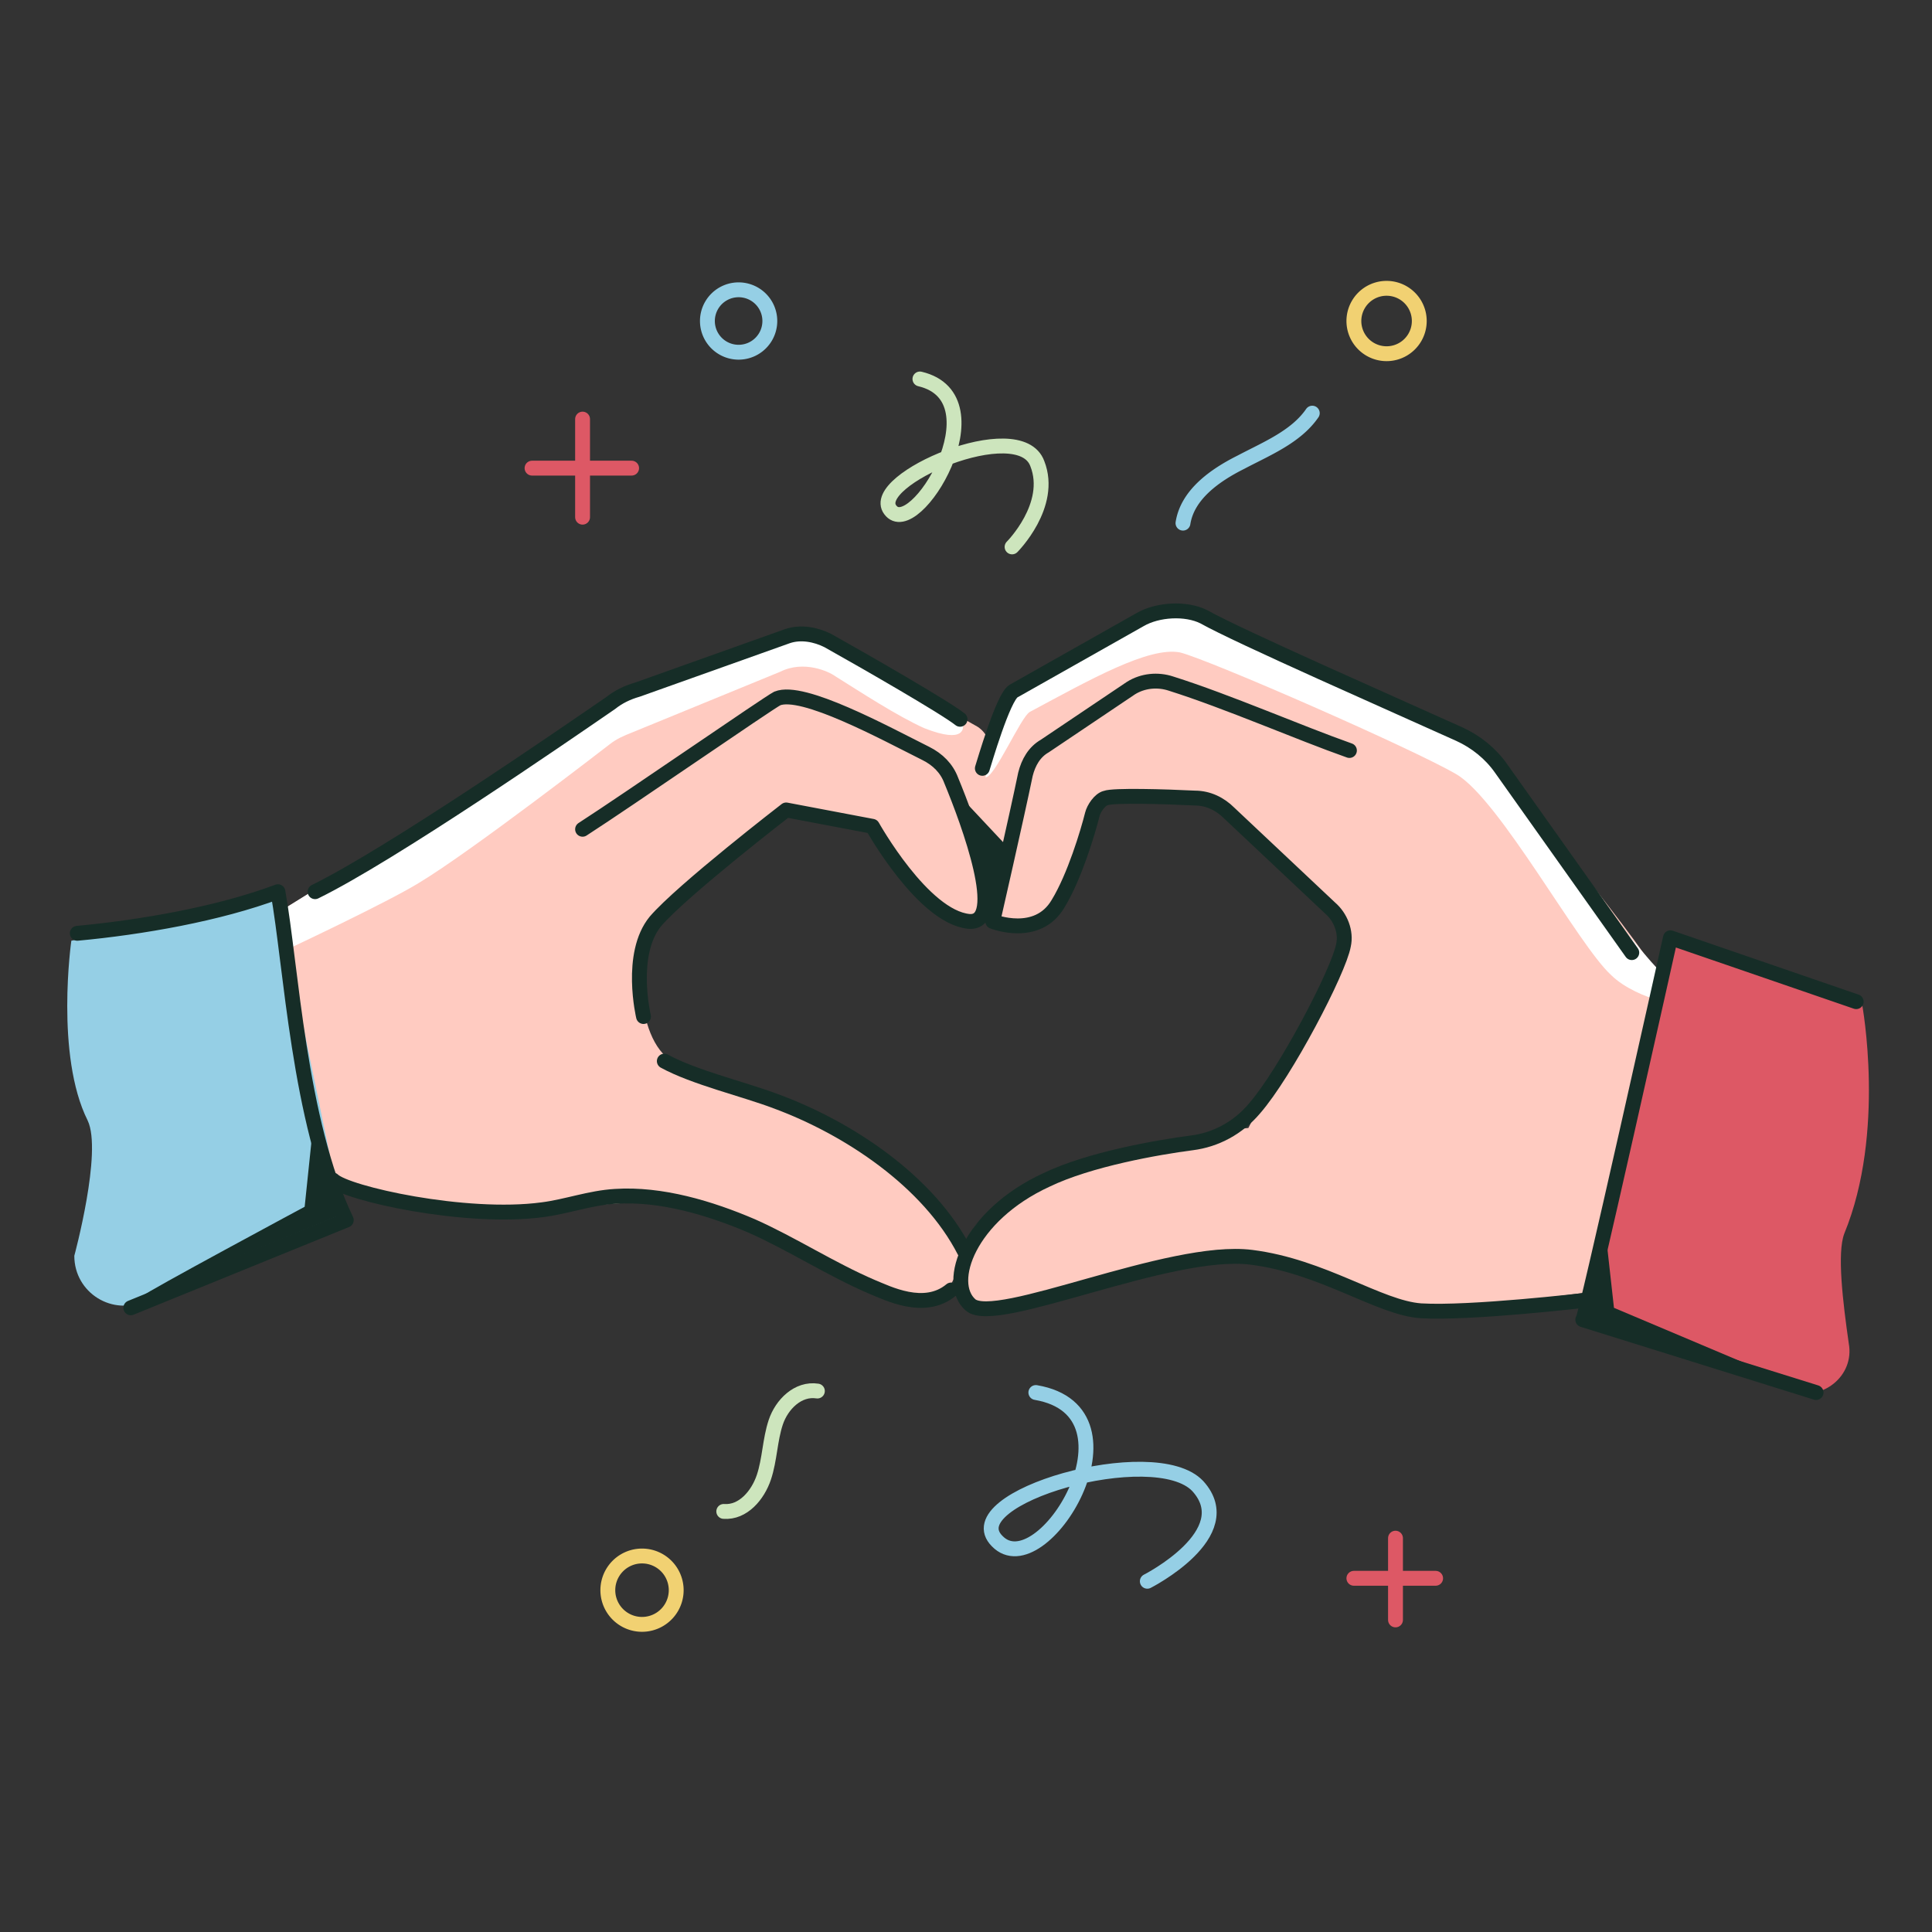 <svg width="130" height="130" fill="none" xmlns="http://www.w3.org/2000/svg"><rect width="100%" height="100%" fill="#333333" stroke="none"/><path d="M19.2 61.1s.8 16.7 3.1 18.3c3.9 2.6 14.8 1.9 20.4 1.5 2.4-.2 4.9.3 7.1 1.3 3.6 1.7 9.4 5.4 12.5 5.6 1.3.1 2.4-2.7 2.4-3.3-.3-3-7.9-8-11.6-10-1.1-.6-4.6-2-7.2-2.8-3.3-.9-2.9-7.6-2.7-8.1.6-1.6 9.3-9.2 9.3-9.2s5.4.8 5.9.9c.4.1 6.4 9 7.4 6.5.8-2 .8-8.7.8-11.4 0-.7-.4-1.3-1-1.6-3-1.7-11-6.1-11.4-6.1-1.2 0-13.3 5.1-13.3 5.1L19.2 61.1z" fill="#FFCBC1"/><path d="M41 50.1c.5-.4 1-.6 1.5-.8l10-4.1c1.6-.8 3.3 0 3.7.3 1.6 1 4.2 2.7 6 3.5 2.8 1.1 2.6-.1 2.6-.2-3-1.7-10.1-6.1-10.5-6.1-1.2 0-12.3 4.2-12.3 4.2L19.2 61.1s.1 1.1.3 2.7c0 0 6.6-3.1 8.7-4.4 3.5-2.1 12.8-9.3 12.8-9.3z" fill="#fff"/><path d="M21.2 60c5.1-2.5 16.7-10.5 19.9-12.7.5-.4 1.1-.7 1.8-.9L53 42.8c.9-.3 1.9-.1 2.7.3 2.5 1.4 7.9 4.5 8.9 5.3M44.7 71.4c2 1.1 5.4 1.9 7.5 2.7 4.9 1.8 10.3 5.4 12.7 10.1" stroke="#162D27" stroke-miterlimit="10" stroke-linecap="round" stroke-linejoin="round"/><path d="M67.6 48.1c-.7 2.5-3.5 10-2 12.4 1.7 2.7 3.3 2.7 5.3.1s3.2-7.1 3.4-7.1c.2 0 7.5.1 7.5.1l7.9 7.6c.7.8.9 1.9.4 2.8L84 75.9s-11.5 1-18.1 6.3c-1.1.9-2.2 5.6.5 5.7 2.7.1 14.4-4.9 17.9-3.6 3.5 1.3 9.5 4 13.3 3.7 3.8-.3 9.7-1.1 9.7-1.1s.9-4.4 2.3-9.5c1.5-5.3 2.3-10.7 2.2-11.3-.1-1.1-11.3-15-12.5-15.9-1.2-.8-19-9.1-20-9-1 .1-10.9 4.4-11.7 6.9z" fill="#FFCBC1"/><path d="M4.8 63.3S3.7 71 5.9 75.4c1 2.1-.9 9.1-.9 9.1 0 2.5 2.6 4.1 4.8 3l13.4-4.9-4.6-22.3-13.8 3z" fill="#95CFE5"/><path d="M125.3 67.6s1.6 8.6-1.2 15.4c-.5 1.3-.1 4.6.3 7.4.4 2.2-1.8 3.9-3.8 3.2l-13.8-5.2 5.8-25.2 12.7 4.4z" fill="#DD5865"/><path d="M112 65.6c-1.4-.9-11.5-14.6-12.7-15.4-1.2-.8-19.5-9.3-20.5-9.2-.7.1-6.6 2.7-10.2 5.5-1.4 1-2 5.1-2.3 5.8.6.1 2.4-4.1 3-4.4 4.1-2.2 8-4.4 10.1-4 2 .5 15.7 6.5 18.6 8.2 2.9 1.7 8.2 11.5 10.4 13.5.9.9 2.4 1.5 3.2 1.7.2-.6.5-1.6.4-1.7z" fill="#fff"/><path d="M22.4 79.4c.9.9 8.9 2.7 14.1 2 1.6-.2 3.2-.8 4.9-.9 3.1-.2 6.4.8 9.2 2 2.7 1.2 5.3 2.9 8.1 4.1 1 .4 3.5 1.7 5.3.2" stroke="#162D27" stroke-miterlimit="10" stroke-linecap="round" stroke-linejoin="round"/><path d="M5.2 62.8c4.3-.4 9.5-1.3 13.5-2.8.9 5 1.4 15.4 4.6 22.1L8.8 88M43.3 68.4s-1-4.2.8-6.4c1.8-2.1 8.8-7.5 8.8-7.5l5.8 1.1s3.4 6.1 6.5 6.4c2.5.2 0-6.6-1.2-9.5-.3-.8-.9-1.4-1.7-1.8-2.8-1.4-8.3-4.4-10-3.7-.6.3-10 6.8-13.1 8.8M90.8 50.5c-3.4-1.2-8.2-3.3-12-4.5-.9-.3-1.9-.2-2.7.3l-5.8 3.9c-.7.4-1.1 1.1-1.3 1.9-.6 2.9-2.2 9.9-2.2 9.9s3 1.2 4.4-1.2c1.1-1.8 2-4.8 2.3-6 .1-.4.5-1 .9-1.1.5-.2 4-.1 6 0 .9 0 1.7.4 2.3 1l6.8 6.4c.7.6 1.1 1.6.9 2.5-.3 1.7-3.9 8.6-6 11-1.1 1.3-2.6 2.1-4.2 2.3-2.3.3-6.9 1.1-9.8 2.5-5.2 2.4-6.8 6.9-5.1 8.4 1.7 1.5 13.4-3.9 18.9-3.2 4.8.6 8.6 3.4 11.4 3.6 3.3.2 11-.7 11-.7" stroke="#162D27" stroke-miterlimit="10" stroke-linecap="round" stroke-linejoin="round"/><path d="M66.1 51.7c.1-.3 1.4-4.8 2.1-5.2l8.5-4.8c1.2-.7 3.1-.8 4.3-.2 2.3 1.3 13 6 17.2 7.9 1.1.5 2.1 1.3 2.8 2.3l8.8 12.4M122.2 93.7l-15.7-4.9c0 .8 5.9-25.7 5.9-25.7l12.5 4.3" stroke="#162D27" stroke-miterlimit="10" stroke-linecap="round" stroke-linejoin="round"/><path d="M39.2 28.2v6.6M42.5 31.5h-6.7M93.9 103.5v5.5M96.6 106.2h-5.5" stroke="#DD5865" stroke-miterlimit="10" stroke-linecap="round" stroke-linejoin="round"/><path d="M49.7 23.7a2.1 2.1 0 100-4.2 2.1 2.1 0 000 4.2zM79.6 35.2c.3-1.9 2.1-3.2 3.9-4.1 1.7-.9 3.7-1.7 4.8-3.3" stroke="#95CFE5" stroke-miterlimit="10" stroke-linecap="round" stroke-linejoin="round"/><path d="M43.2 109.3a2.3 2.3 0 100-4.6 2.3 2.3 0 000 4.6z" stroke="#F1D172" stroke-miterlimit="10" stroke-linecap="round" stroke-linejoin="round"/><path d="M77.2 106.4s6.3-3.2 3.4-6.4c-2.9-3.1-16.4.8-13.5 3.7 3 3.1 10.2-8.7 2.6-10" stroke="#95CFE5" stroke-miterlimit="10" stroke-linecap="round" stroke-linejoin="round"/><path d="M93.3 23.8a2.2 2.2 0 100-4.4 2.2 2.2 0 000 4.4z" stroke="#F1D172" stroke-miterlimit="10" stroke-linecap="round" stroke-linejoin="round"/><path d="M55 93.6c-1.3-.2-2.4.9-2.8 2.1-.4 1.2-.4 2.5-.8 3.7-.4 1.2-1.4 2.4-2.7 2.3M68.1 36.8s2.8-2.8 1.7-5.6c-1.2-3.3-11.4 1.1-9.9 3.1 1.6 2.2 7.5-7.5 2-8.8" stroke="#CDE5BD" stroke-miterlimit="10" stroke-linecap="round" stroke-linejoin="round"/><path d="M9.6 87.2c.1-.2 10.9-6 10.9-6l.5-4.8 1.8 5.4-13.2 5.4zM108.1 83.5l.5 4.5 11.6 4.9-13.5-4.3 1.4-5.1zM64.9 53.9l3 3.2-1 3.9-2-7.1z" fill="#162D27"/></svg>